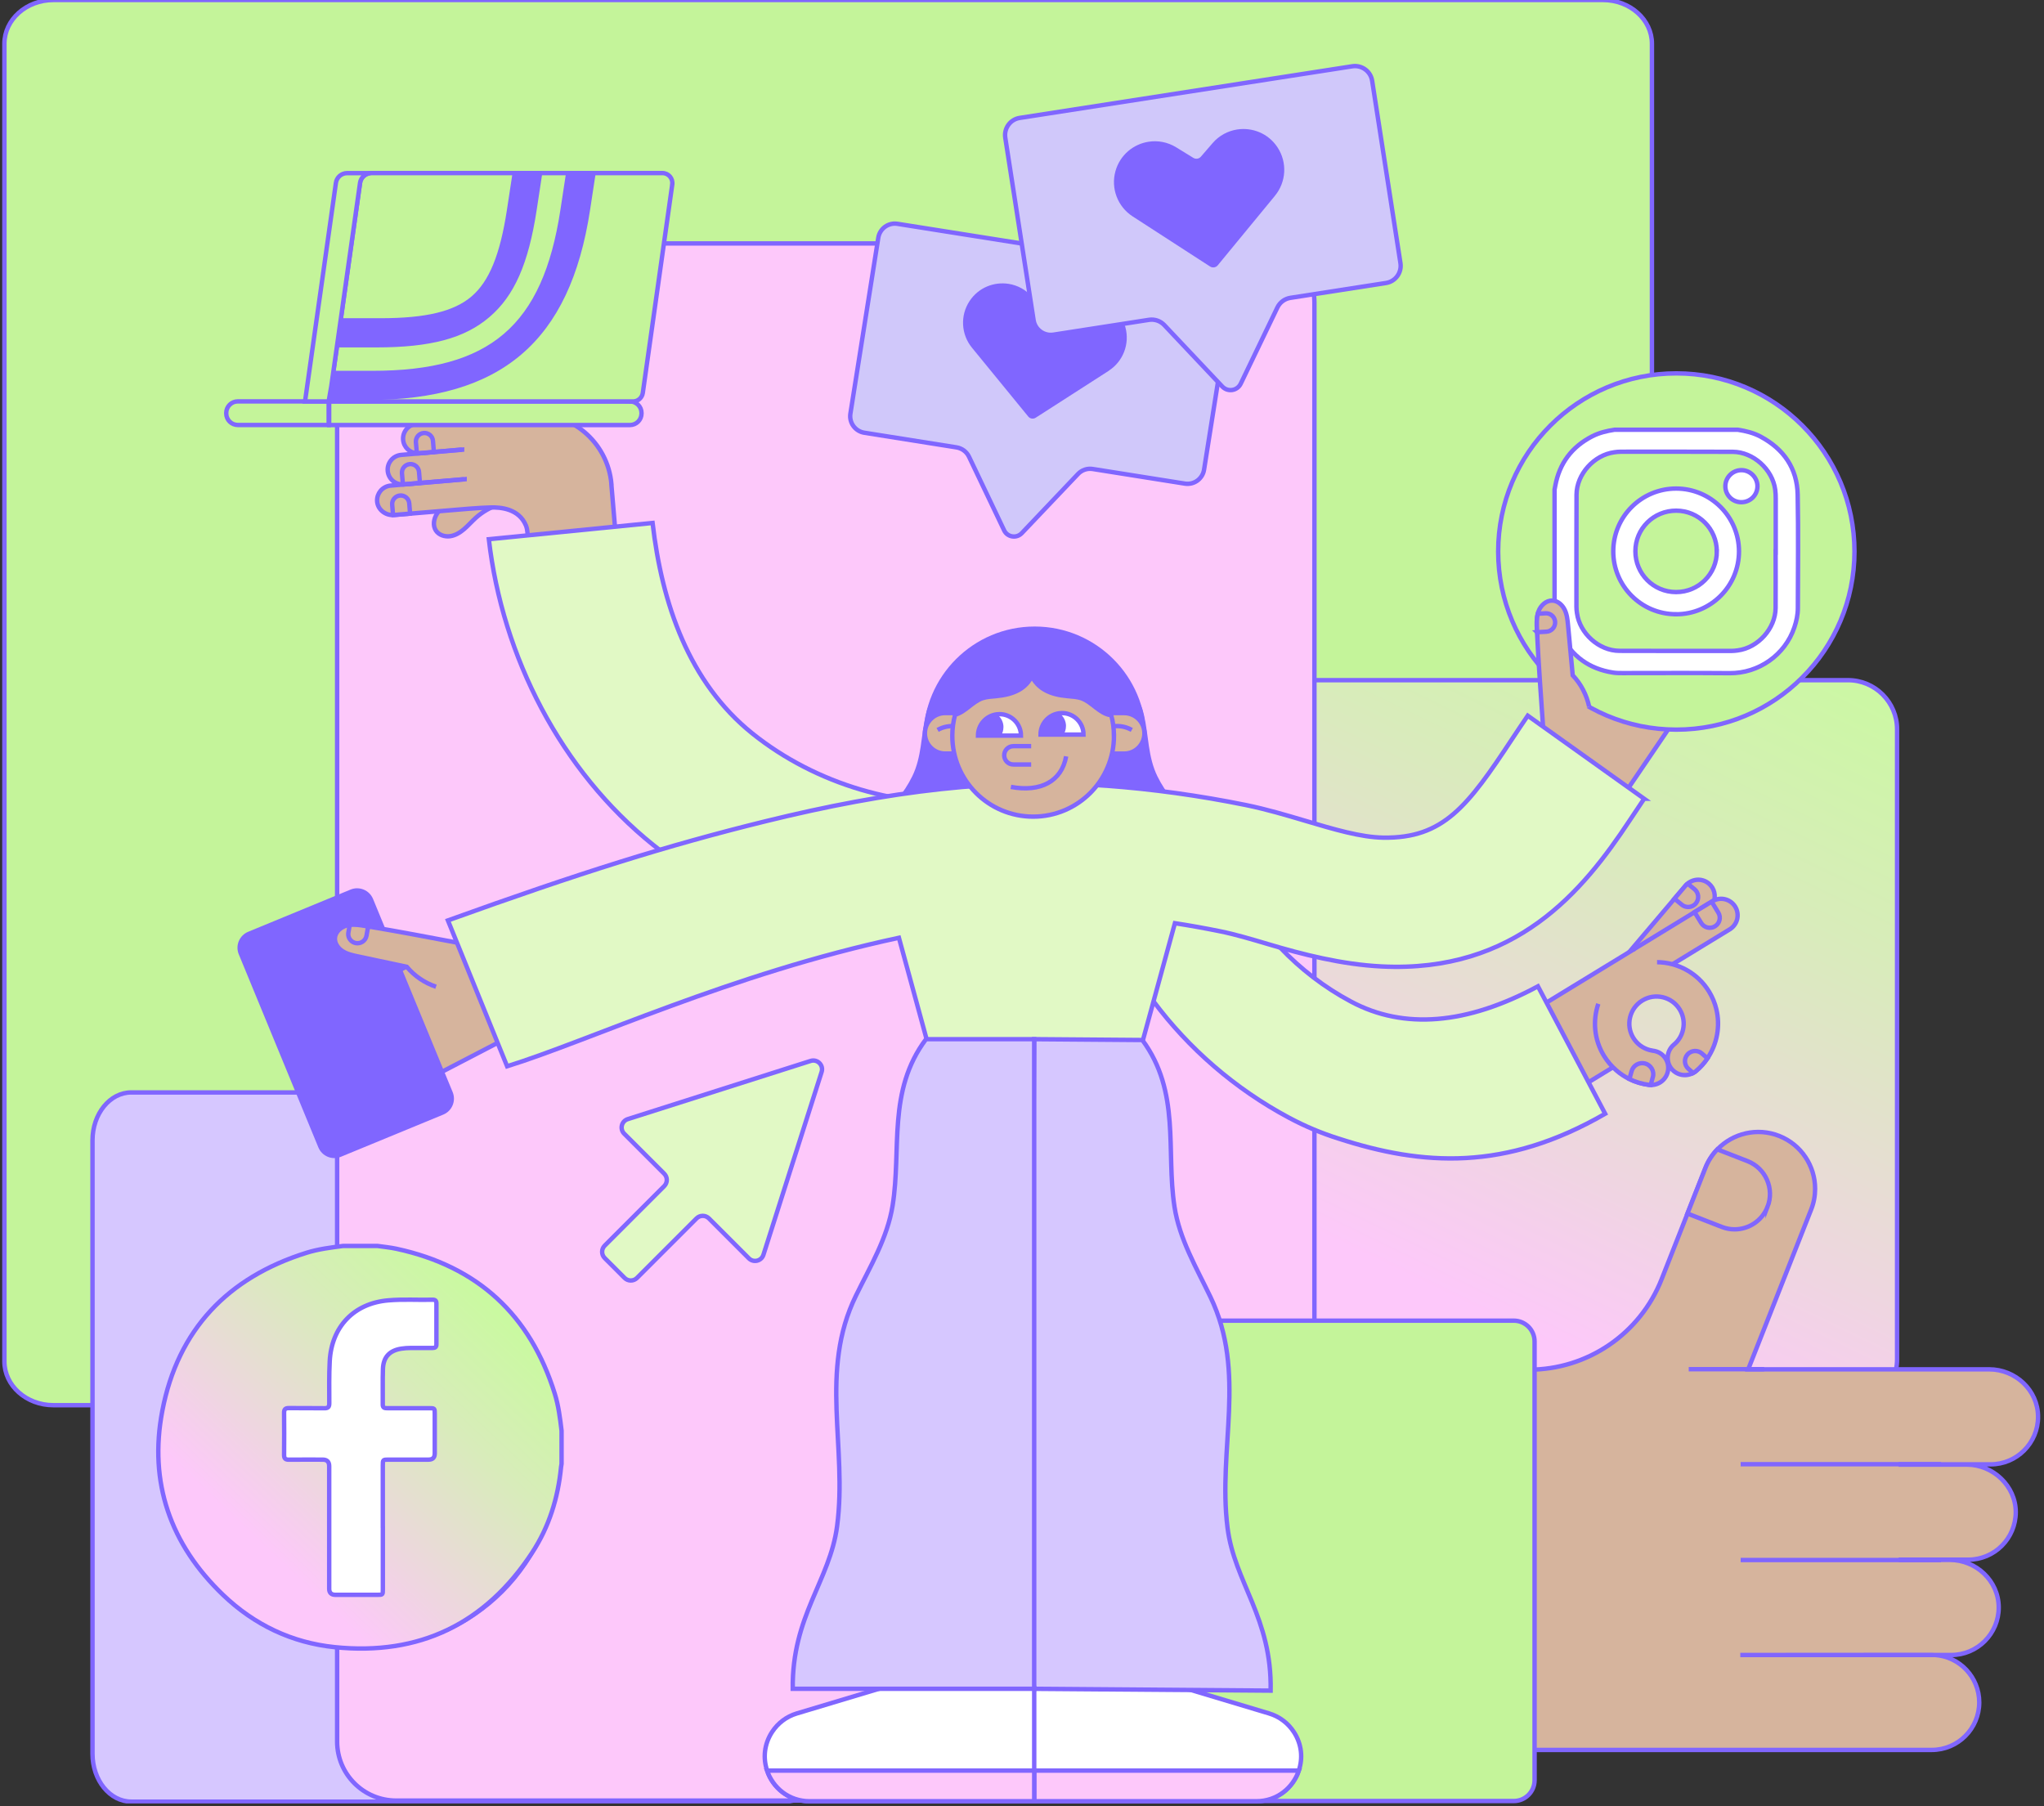 <svg width="464" height="410" viewBox="0 0 464 410" fill="none" xmlns="http://www.w3.org/2000/svg">
<rect x="0" y="0" width="464" height="410" fill="#333333" stroke="none"/>
<g clip-path="url(#clip0_4557_5467)">
<path d="M363.878 0H12.122C5.979 0 1 4.447 1 9.933V309.067C1 314.553 5.979 319 12.122 319H363.878C370.021 319 375 314.553 375 309.067V9.933C375 4.447 370.021 0 363.878 0Z" fill="#C4F49A" stroke="#8066FF" stroke-miterlimit="10"/>
<path d="M419.498 154.41H231.658C225.5 154.41 220.508 159.402 220.508 165.56V308.57C220.508 314.728 225.5 319.72 231.658 319.72H419.498C425.656 319.72 430.648 314.728 430.648 308.57V165.56C430.648 159.402 425.656 154.41 419.498 154.41Z" fill="url(#paint0_linear_4557_5467)" stroke="#8066FF" stroke-miterlimit="10"/>
<path d="M29.808 409L178.192 409C183.057 409 187 404.138 187 398.141L187 258.859C187 252.862 183.057 248 178.192 248L29.808 248C24.943 248 21 252.862 21 258.859L21 398.141C21 404.138 24.943 409 29.808 409Z" fill="#D6C7FF" stroke="#8066FF" stroke-miterlimit="10"/>
<path d="M284.981 55.27H89.931C82.531 55.27 76.531 61.269 76.531 68.669V395.36C76.531 402.76 82.531 408.76 89.931 408.76H284.981C292.382 408.76 298.381 402.76 298.381 395.36V68.669C298.381 61.269 292.382 55.27 284.981 55.27Z" fill="#FDC8FA" stroke="#8066FF" stroke-miterlimit="10"/>
<path d="M113.423 114.48C111.413 115.1 109.543 116.17 107.983 117.58C107.083 118.39 106.283 119.32 105.363 120.11C104.443 120.9 103.353 121.57 102.153 121.73C100.953 121.89 99.613 121.46 98.943 120.44C98.213 119.32 98.453 117.78 99.173 116.66C99.893 115.54 101.013 114.74 102.103 113.97C105.203 111.78 109.663 113.9 113.423 114.47V114.48Z" fill="#D6B49D" stroke="#8066FF" stroke-miterlimit="10"/>
<path d="M138.783 109.95L139.713 120.92H139.663L140.303 128.42L120.523 130.1L119.743 120.92C119.693 120.36 119.593 119.8 119.383 119.28C117.773 115.45 113.633 115.15 111.453 115.2C108.503 115.27 104.313 115.67 101.363 115.91L93.062 116.61L89.422 116.92C87.483 117.08 85.662 115.63 85.603 113.69C85.582 112.83 85.873 112.04 86.392 111.42C86.942 110.77 87.752 110.32 88.672 110.24L105.473 108.81V108.78L91.562 109.96C89.752 110.07 88.172 108.72 88.013 106.9C87.933 105.97 88.243 105.11 88.793 104.45C89.343 103.8 90.153 103.35 91.073 103.27L104.903 102.1V102.07L95.142 102.9C95.002 102.91 94.862 102.92 94.722 102.91C93.052 102.84 91.653 101.55 91.513 99.84C91.433 98.92 91.743 98.05 92.293 97.4C92.853 96.74 93.653 96.29 94.582 96.21L119.973 94.05C129.563 93.24 137.993 100.35 138.803 109.93L138.783 109.95Z" fill="#D6B49D" stroke="#8066FF" stroke-miterlimit="10"/>
<path d="M90.8 112.49C91.33 112.44 91.84 112.62 92.22 112.94C92.6 113.26 92.86 113.73 92.9 114.26L93.06 116.16C93.07 116.31 93.06 116.45 93.05 116.6L89.28 116.92C89.23 116.78 89.21 116.64 89.19 116.49L89.03 114.59C88.94 113.52 89.73 112.58 90.8 112.49Z" fill="#D6B49D" stroke="#8066FF" stroke-miterlimit="10"/>
<path d="M93.019 105.36C93.549 105.31 94.059 105.49 94.439 105.81C94.819 106.13 95.079 106.6 95.119 107.13L95.279 109.03C95.299 109.25 95.279 109.45 95.229 109.65L91.549 109.96C91.479 109.77 91.419 109.58 91.409 109.36L91.249 107.46C91.159 106.39 91.949 105.45 93.019 105.36Z" fill="#D6B49D" stroke="#8066FF" stroke-miterlimit="10"/>
<path d="M96.173 98.3C96.703 98.25 97.213 98.43 97.603 98.75C97.983 99.07 98.243 99.54 98.283 100.07L98.443 101.97C98.463 102.2 98.443 102.42 98.393 102.63L95.143 102.91C95.003 102.92 94.863 102.93 94.723 102.92C94.643 102.73 94.593 102.52 94.573 102.3L94.413 100.4C94.323 99.33 95.113 98.39 96.183 98.3H96.173Z" fill="#D6B49D" stroke="#8066FF" stroke-miterlimit="10"/>
<path d="M91.547 109.97L105.307 108.8" stroke="#8066FF" stroke-miterlimit="10"/>
<path d="M94.719 102.92L104.849 102.06" stroke="#8066FF" stroke-miterlimit="10"/>
<path d="M217.909 213.48C193.909 213.95 167.049 206.9 148.289 191.82C127.349 175 114.039 149.09 110.969 122.41L148.139 118.72C150.249 137.04 156.399 154.95 170.779 166.5C185.159 178.05 204.699 183.83 223.039 181.94L226.229 212.97C223.459 213.25 220.679 213.42 217.909 213.48Z" fill="#E1F9C5" stroke="#8066FF" stroke-miterlimit="10"/>
<path d="M369.783 221.99C368.203 220.66 368.013 218.29 369.353 216.71L380.113 204.02L382.653 201.03C382.793 200.86 382.933 200.72 383.103 200.6C384.473 199.43 386.523 199.4 387.933 200.6C388.243 200.87 388.503 201.18 388.703 201.5C389.523 202.85 389.443 204.62 388.373 205.88L375.073 221.56C373.723 223.14 371.363 223.33 369.793 221.99H369.783Z" fill="#D6B49D" stroke="#8066FF" stroke-miterlimit="10"/>
<path d="M369 232.729L370.98 239.339L357.56 247.539L346.93 230.129L370.78 215.569C370.78 215.569 370.84 215.549 370.86 215.549C370.97 215.459 371.09 215.379 371.21 215.299L388.75 204.589C390.52 203.509 392.82 204.069 393.9 205.829C394.44 206.709 394.57 207.729 394.35 208.659C394.12 209.589 393.54 210.439 392.65 210.979L379.3 219.129C380.54 220.329 382.06 221.609 384.23 222.689C385.56 223.339 387.06 225.129 387.39 226.509L382.81 229.159C383.14 227.639 380.4 227.699 379.55 226.309C377.78 223.399 373.97 222.479 371.06 224.259C368.15 226.029 367.23 229.839 369.01 232.749L369 232.729Z" fill="#D6B49D" stroke="#8066FF" stroke-miterlimit="10"/>
<path d="M376.163 218.43C380.833 218.47 385.363 220.85 387.973 225.12C388.743 226.39 389.293 227.73 389.623 229.11C390.543 232.93 389.803 237 387.603 240.25C386.873 241.32 385.993 242.31 384.963 243.17C384.773 243.33 384.563 243.47 384.353 243.58C382.743 244.47 380.683 244.12 379.463 242.65C378.103 241 378.333 238.53 379.983 237.15C381.083 236.25 381.783 235.03 382.063 233.72C382.393 232.2 382.163 230.57 381.313 229.18C379.543 226.27 375.733 225.35 372.823 227.13C369.913 228.9 368.993 232.71 370.773 235.62C371.613 236.99 372.923 237.96 374.453 238.37C374.723 238.44 375.003 238.5 375.283 238.54C377.423 238.8 378.943 240.75 378.673 242.89C378.423 244.9 376.693 246.36 374.703 246.31C374.573 246.31 374.443 246.3 374.323 246.28C372.753 246.08 371.253 245.64 369.883 244.96C368.813 244.44 367.803 243.77 366.903 242.98C365.823 242.05 364.883 240.94 364.113 239.69C361.863 236.01 361.533 231.68 362.823 227.88" fill="#D6B49D"/>
<path d="M376.163 218.43C380.833 218.47 385.363 220.85 387.973 225.12C388.743 226.39 389.293 227.73 389.623 229.11C390.543 232.93 389.803 237 387.603 240.25C386.873 241.32 385.993 242.31 384.963 243.17C384.773 243.33 384.563 243.47 384.353 243.58C382.743 244.47 380.683 244.12 379.463 242.65C378.103 241 378.333 238.53 379.983 237.15C381.083 236.25 381.783 235.03 382.063 233.72C382.393 232.2 382.163 230.57 381.313 229.18C379.543 226.27 375.733 225.35 372.823 227.13C369.913 228.9 368.993 232.71 370.773 235.62C371.613 236.99 372.923 237.96 374.453 238.37C374.723 238.44 375.003 238.5 375.283 238.54C377.423 238.8 378.943 240.75 378.673 242.89C378.423 244.9 376.693 246.36 374.703 246.31C374.573 246.31 374.443 246.3 374.323 246.28C372.753 246.08 371.253 245.64 369.883 244.96C368.813 244.44 367.803 243.77 366.903 242.98C365.823 242.05 364.883 240.94 364.113 239.69C361.863 236.01 361.533 231.68 362.823 227.88" stroke="#8066FF" stroke-miterlimit="10"/>
<path d="M389.303 210.29C388.773 210.62 388.153 210.69 387.593 210.56C387.033 210.42 386.523 210.07 386.183 209.53L384.893 207.42C384.813 207.3 384.753 207.17 384.703 207.03L388.513 204.71C388.613 204.81 388.693 204.93 388.773 205.06L390.063 207.17C390.723 208.24 390.383 209.64 389.303 210.29Z" fill="#D6B49D" stroke="#8066FF" stroke-miterlimit="10"/>
<path d="M384.399 205.57C383.599 206.06 382.549 206.01 381.789 205.39L380.109 204.02L382.649 201.03C382.789 200.86 382.929 200.72 383.099 200.6L384.659 201.86C385.629 202.65 385.779 204.08 384.989 205.06C384.819 205.27 384.629 205.44 384.409 205.57H384.399Z" fill="#D6B49D" stroke="#8066FF" stroke-miterlimit="10"/>
<path d="M374.703 246.309C374.573 246.309 374.443 246.299 374.323 246.279C372.753 246.079 371.253 245.639 369.883 244.959L370.383 243.179C370.753 241.839 372.133 241.069 373.473 241.439C374.103 241.609 374.613 242.029 374.933 242.549C375.283 243.119 375.413 243.839 375.203 244.529L374.713 246.309H374.703Z" fill="#D6B49D" stroke="#8066FF" stroke-miterlimit="10"/>
<path d="M384.35 243.58L383.29 242.65C382.32 241.81 382.22 240.34 383.07 239.38C383.23 239.2 383.41 239.04 383.61 238.93C384.45 238.42 385.56 238.48 386.34 239.16L387.61 240.26C386.88 241.33 386 242.32 384.97 243.18C384.78 243.34 384.57 243.48 384.36 243.59L384.35 243.58Z" fill="#D6B49D" stroke="#8066FF" stroke-miterlimit="10"/>
<path d="M234.887 142.23C248.827 142.23 260.147 153.55 260.147 167.49V192.24H209.617V167.49C209.617 153.55 220.937 142.23 234.877 142.23H234.887Z" fill="#8066FF"/>
<path d="M210.123 162.38C209.053 167.14 209.233 171.81 207.103 176.2C205.233 180.05 202.273 183.24 199.713 186.66C197.153 190.08 194.883 194 194.773 198.28C198.343 197.8 201.793 198.78 205.393 198.88C208.993 198.98 212.743 198.71 215.883 196.95C217.453 196.07 218.803 194.86 220.053 193.58C222.653 190.92 224.903 187.85 226.233 184.37C228.163 179.33 228.033 173.52 225.863 168.58C223.693 163.64 219.523 159.6 214.503 157.61C214.253 157.51 213.983 157.41 213.713 157.43C213.433 157.45 213.163 157.59 212.923 157.75C211.293 158.8 210.633 160.13 210.133 162.38H210.123Z" fill="#8066FF"/>
<path d="M259.703 162.38C260.773 167.14 260.593 171.81 262.723 176.2C264.593 180.05 267.553 183.24 270.113 186.66C272.673 190.08 274.943 194 275.053 198.28C271.483 197.8 268.033 198.78 264.433 198.88C260.833 198.98 257.083 198.71 253.943 196.95C252.373 196.07 251.023 194.86 249.773 193.58C247.173 190.92 244.923 187.85 243.593 184.37C241.663 179.33 241.793 173.52 243.963 168.58C246.133 163.63 250.303 159.6 255.323 157.61C255.573 157.51 255.843 157.41 256.113 157.43C256.393 157.45 256.663 157.59 256.903 157.75C258.533 158.8 259.193 160.13 259.693 162.38H259.703Z" fill="#8066FF"/>
<path d="M119.311 233.45L92.201 247.54C90.481 248.43 88.431 247.89 87.631 246.34C87.161 245.43 87.221 244.36 87.711 243.46C87.921 243.07 88.201 242.7 88.561 242.41L84.451 244.55C82.731 245.44 80.681 244.9 79.881 243.35C79.411 242.44 79.471 241.37 79.961 240.48C80.161 240.1 80.491 239.68 80.791 239.45L78.241 240.77C76.521 241.66 74.481 241.12 73.681 239.58C73.211 238.66 73.271 237.6 73.761 236.71C74.101 236.08 74.641 235.53 75.351 235.17L78.101 233.75C76.631 234.22 75.001 233.57 74.321 232.25C73.851 231.34 73.911 230.27 74.401 229.38C74.741 228.75 75.281 228.2 75.991 227.84L98.201 216.36L105.101 214.07L119.311 233.45Z" fill="#D6B49D" stroke="#8066FF" stroke-miterlimit="10"/>
<path d="M79.569 201.951L56.335 211.528C54.334 212.353 53.38 214.644 54.205 216.646L72.271 260.478C73.096 262.48 75.388 263.434 77.389 262.609L100.623 253.033C102.625 252.208 103.579 249.916 102.754 247.915L84.687 204.082C83.862 202.08 81.571 201.126 79.569 201.951Z" fill="#8066FF"/>
<path d="M98.98 224.01C96.38 223.12 94.11 221.59 92.34 219.48C88.63 218.69 84.91 217.9 81.2 217.11C80.01 216.86 78.79 216.59 77.77 215.93C76.74 215.27 75.94 214.13 76.03 212.92C76.14 211.53 77.41 210.44 78.76 210.09C78.97 210.04 79.17 210 79.38 209.97C80.55 209.81 81.75 210 82.92 210.2C83.13 210.23 83.34 210.27 83.56 210.31C90.82 211.52 97.96 212.9 105.19 214.26" fill="#D6B49D"/>
<path d="M98.98 224.01C96.38 223.12 94.11 221.59 92.34 219.48C88.63 218.69 84.91 217.9 81.2 217.11C80.01 216.86 78.79 216.59 77.77 215.93C76.74 215.27 75.94 214.13 76.03 212.92C76.14 211.53 77.41 210.44 78.76 210.09C78.97 210.04 79.17 210 79.38 209.97C80.55 209.81 81.75 210 82.92 210.2C83.13 210.23 83.34 210.27 83.56 210.31C90.82 211.52 97.96 212.9 105.19 214.26" stroke="#8066FF" stroke-miterlimit="10"/>
<path d="M83.57 210.31L83.2 212.41C83 213.55 81.91 214.3 80.78 214.1C80.56 214.06 80.34 213.98 80.15 213.88C79.38 213.46 78.92 212.59 79.09 211.68L79.39 209.98C80.56 209.82 81.76 210.01 82.93 210.21C83.14 210.24 83.35 210.28 83.57 210.32V210.31Z" fill="#D6B49D" stroke="#8066FF" stroke-miterlimit="10"/>
<path d="M214.559 171.07H218.009C220.55 171.07 222.609 169.011 222.609 166.47C222.609 163.93 220.55 161.87 218.009 161.87H214.559C212.019 161.87 209.959 163.93 209.959 166.47C209.959 169.011 212.019 171.07 214.559 171.07Z" fill="#D6B49D" stroke="#8066FF" stroke-miterlimit="10"/>
<path d="M275.231 181.34C275.551 193.13 281.321 205.39 290.651 215.15C295.211 219.96 300.651 224.16 306.711 227.39C318.681 233.78 332.951 232.61 349.121 223.91L364.381 252.84C341.691 265.93 322.951 264.67 303.851 258.47C300.021 257.27 296.281 255.7 292.631 253.75C280.291 247.16 269.781 237.96 261.841 227.3C250.891 212.65 244.771 195.23 245.341 178.03" fill="#E1F9C5"/>
<path d="M275.231 181.34C275.551 193.13 281.321 205.39 290.651 215.15C295.211 219.96 300.651 224.16 306.711 227.39C318.681 233.78 332.951 232.61 349.121 223.91L364.381 252.84C341.691 265.93 322.951 264.67 303.851 258.47C300.021 257.27 296.281 255.7 292.631 253.75C280.291 247.16 269.781 237.96 261.841 227.3C250.891 212.65 244.771 195.23 245.341 178.03" stroke="#8066FF" stroke-miterlimit="10"/>
<path d="M217.024 164.88C215.594 164.7 214.104 164.99 212.844 165.71" stroke="#8066FF" stroke-miterlimit="10"/>
<path d="M367.748 181.7L384.908 156.42C385.988 154.81 385.698 152.72 384.248 151.74C383.398 151.17 382.338 151.11 381.378 151.49C380.968 151.65 380.568 151.88 380.238 152.21L382.848 148.38C383.938 146.78 383.638 144.68 382.188 143.7C381.338 143.13 380.278 143.07 379.328 143.44C378.928 143.6 378.468 143.87 378.208 144.14L379.808 141.76C380.898 140.16 380.598 138.06 379.158 137.09C378.308 136.51 377.238 136.45 376.298 136.83C375.638 137.09 375.028 137.57 374.578 138.23L372.848 140.79C373.488 139.38 373.028 137.69 371.798 136.86C370.948 136.29 369.888 136.23 368.938 136.6C368.278 136.86 367.668 137.34 367.218 138L353.228 158.72L350.148 165.31L367.738 181.68L367.748 181.7Z" fill="#D6B49D" stroke="#8066FF" stroke-miterlimit="10"/>
<path d="M380.586 159.869C399.954 159.869 415.656 144.168 415.656 124.799C415.656 105.431 399.954 89.73 380.586 89.73C361.217 89.73 345.516 105.431 345.516 124.799C345.516 144.168 361.217 159.869 380.586 159.869Z" fill="white" stroke="#8066FF" stroke-miterlimit="10"/>
<path d="M389.732 125.17C389.732 130.3 385.612 134.41 380.472 134.41C375.352 134.41 371.242 130.27 371.242 125.14C371.242 120.02 375.392 115.91 380.522 115.93C385.612 115.94 389.722 120.07 389.722 125.17H389.732Z" fill="#C4F49A" stroke="#8066FF" stroke-miterlimit="10"/>
<path d="M403.101 125.16C403.101 121.19 403.101 117.22 403.101 113.25C403.101 112.55 403.081 111.85 402.981 111.15C402.351 106.54 398.001 102.6 393.351 102.57C384.871 102.53 376.391 102.55 367.911 102.55C367.421 102.55 366.941 102.6 366.461 102.67C361.841 103.29 357.911 107.65 357.881 112.29C357.841 120.79 357.871 129.28 357.861 137.78C357.861 138.25 357.911 138.71 357.981 139.17C358.601 143.79 362.961 147.73 367.601 147.75C376.081 147.79 384.561 147.76 393.041 147.77C393.531 147.77 394.001 147.72 394.491 147.65C399.111 147.03 403.021 142.68 403.071 138.03C403.111 133.74 403.071 129.44 403.071 125.15H403.081L403.101 125.16ZM380.461 139.44C372.591 139.44 366.211 133.04 366.221 125.16C366.221 117.29 372.621 110.91 380.491 110.91C388.361 110.91 394.751 117.29 394.761 125.17C394.761 133.07 388.371 139.46 380.461 139.45V139.44ZM395.291 114.01C393.271 114.01 391.661 112.39 391.661 110.38C391.661 108.39 393.301 106.74 395.291 106.73C397.281 106.71 398.971 108.41 398.951 110.41C398.931 112.42 397.311 114.01 395.291 114.01Z" fill="#C4F49A" stroke="#8066FF" stroke-miterlimit="10"/>
<path d="M380.534 84.76C358.204 84.76 340.094 102.86 340.094 125.2C340.094 147.54 358.194 165.64 380.534 165.64C402.874 165.64 420.974 147.54 420.974 125.2C420.974 102.86 402.874 84.76 380.534 84.76ZM408.124 138.01C408.124 139.53 407.814 141.01 407.324 142.44C405.204 148.7 399.224 152.88 392.634 152.82C384.534 152.75 376.434 152.8 368.334 152.8C367.614 152.8 366.904 152.8 366.184 152.69C360.774 151.85 356.824 149 354.344 144.11C353.554 142.55 353.164 140.88 352.894 139.17V111.14C352.944 110.86 353.004 110.58 353.054 110.3C353.994 105.17 356.814 101.43 361.444 99.05C363.024 98.24 364.734 97.83 366.474 97.56H394.504C396.304 97.84 398.064 98.26 399.684 99.13C404.934 101.95 407.964 106.33 408.084 112.3C408.254 120.86 408.134 129.43 408.124 138V138.01Z" fill="#C4F49A" stroke="#8066FF" stroke-miterlimit="10"/>
<path d="M360.746 160.42C360.166 157.73 358.906 155.3 357.016 153.3C356.666 149.52 356.306 145.74 355.956 141.96C355.846 140.75 355.726 139.51 355.186 138.41C354.656 137.32 353.616 136.38 352.396 136.34C350.996 136.29 349.776 137.42 349.266 138.73C349.196 138.93 349.126 139.13 349.076 139.33C348.786 140.47 348.826 141.69 348.886 142.88C348.886 143.1 348.906 143.31 348.916 143.53C349.266 150.88 349.816 158.13 350.316 165.47" fill="#D6B49D"/>
<path d="M360.746 160.42C360.166 157.73 358.906 155.3 357.016 153.3C356.666 149.52 356.306 145.74 355.956 141.96C355.846 140.75 355.726 139.51 355.186 138.41C354.656 137.32 353.616 136.38 352.396 136.34C350.996 136.29 349.776 137.42 349.266 138.73C349.196 138.93 349.126 139.13 349.076 139.33C348.786 140.47 348.826 141.69 348.886 142.88C348.886 143.1 348.906 143.31 348.916 143.53C349.266 150.88 349.816 158.13 350.316 165.47" stroke="#8066FF" stroke-miterlimit="10"/>
<path d="M348.93 143.521L351.06 143.401C352.21 143.331 353.09 142.341 353.02 141.191C353.01 140.961 352.96 140.741 352.88 140.541C352.56 139.731 351.74 139.171 350.82 139.231L349.1 139.331C348.81 140.471 348.85 141.691 348.91 142.881C348.91 143.101 348.93 143.311 348.94 143.531L348.93 143.521Z" fill="#D6B49D" stroke="#8066FF" stroke-miterlimit="10"/>
<path d="M373.23 181.33C372.11 182.99 371 184.65 369.9 186.32C359.32 202.3 344.09 220.9 313.64 219.4C304.51 218.94 295.69 216.66 287.93 214.35C284.03 213.19 280.35 212.1 277.03 211.43C273.59 210.73 270.14 210.11 266.71 209.58L259.22 236.96H210.63L204.06 212.89C165.96 221.06 133.7 236.29 115.12 242.06L101.68 208.95C131.61 198.17 151.5 191.92 173.77 186.44C201.86 179.53 226.05 176.56 251.06 178.37C251.09 178.37 251.12 178.37 251.15 178.37C261.55 179.13 272.21 180.6 282.84 182.76C287.44 183.7 291.92 185.03 296.26 186.32C302.78 188.26 308.94 190.09 314.04 190.16C327.71 190.35 333.17 183.02 343.24 167.79C344.42 166.02 345.6 164.23 346.81 162.47L373.24 181.33H373.23Z" fill="#E1F9C5" stroke="#8066FF" stroke-miterlimit="10"/>
<path d="M255.191 161.88H251.741C249.2 161.88 247.141 163.939 247.141 166.48C247.141 169.02 249.2 171.08 251.741 171.08H255.191C257.731 171.08 259.791 169.02 259.791 166.48C259.791 163.939 257.731 161.88 255.191 161.88Z" fill="#D6B49D" stroke="#8066FF" stroke-miterlimit="10"/>
<path d="M234.249 148.86C234.249 148.86 234.219 148.75 234.219 148.7C234.239 148.7 234.249 148.7 234.269 148.7C234.269 148.75 234.269 148.81 234.249 148.86Z" fill="#D6B49D" stroke="#8066FF" stroke-miterlimit="10"/>
<path d="M252.88 167.04C252.88 177.17 244.67 185.39 234.53 185.39C224.39 185.39 216.18 177.17 216.18 167.04C216.18 165.38 216.4 163.77 216.81 162.25C219.1 161.66 220.71 159.32 223 158.51C224 158.17 225.08 158.13 226.13 158.03C227.93 157.86 229.75 157.49 231.33 156.6C232.6 155.88 233.69 154.76 234.23 153.42C234.79 154.76 235.88 155.88 237.14 156.6C238.71 157.5 240.53 157.87 242.34 158.03C243.39 158.13 244.46 158.17 245.47 158.51C247.93 159.38 249.6 162.01 252.18 162.36C252.2 162.32 252.21 162.28 252.23 162.24C252.65 163.77 252.87 165.37 252.87 167.04H252.88Z" fill="#D6B49D" stroke="#8066FF" stroke-miterlimit="10"/>
<path d="M245.963 166.76H236.203C236.203 164.27 238.073 162.21 240.493 161.92C240.693 161.89 240.883 161.88 241.083 161.88C243.773 161.88 245.963 164.06 245.963 166.76Z" fill="white"/>
<path d="M245.963 166.76H236.203C236.203 164.27 238.073 162.21 240.493 161.92C240.693 161.89 240.883 161.88 241.083 161.88C243.773 161.88 245.963 164.06 245.963 166.76Z" stroke="#8066FF" stroke-miterlimit="10"/>
<path d="M241.981 164.84C241.981 165.55 241.781 166.2 241.431 166.76H236.211C236.211 164.27 238.081 162.21 240.501 161.92C241.401 162.57 241.991 163.64 241.991 164.84H241.981Z" fill="#8066FF"/>
<path d="M231.768 167H222.008C222.008 164.51 223.878 162.45 226.298 162.16C226.498 162.13 226.688 162.12 226.888 162.12C229.578 162.12 231.768 164.3 231.768 167Z" fill="white"/>
<path d="M231.768 167H222.008C222.008 164.51 223.878 162.45 226.298 162.16C226.498 162.13 226.688 162.12 226.888 162.12C229.578 162.12 231.768 164.3 231.768 167Z" stroke="#8066FF" stroke-miterlimit="10"/>
<path d="M227.786 165.08C227.786 165.79 227.586 166.44 227.236 167H222.016C222.016 164.51 223.886 162.45 226.306 162.16C227.206 162.81 227.796 163.88 227.796 165.08H227.786Z" fill="#8066FF"/>
<path d="M234.081 173.55H230.041C228.891 173.55 227.961 172.62 227.961 171.47C227.961 170.32 228.891 169.39 230.041 169.39H234.081" stroke="#8066FF" stroke-miterlimit="10"/>
<path d="M229.477 178.64C236.227 179.91 241.027 177.35 242.017 171.7" stroke="#8066FF" stroke-miterlimit="10"/>
<path d="M252.742 164.88C254.172 164.7 255.662 164.99 256.922 165.71" stroke="#8066FF" stroke-miterlimit="10"/>
<path d="M252.232 162.23C252.232 162.23 252.202 162.32 252.182 162.36C249.612 162.01 247.933 159.38 245.473 158.51C244.473 158.17 243.392 158.13 242.342 158.03C240.542 157.86 238.713 157.49 237.143 156.6C235.873 155.88 234.782 154.76 234.232 153.42C233.682 154.76 232.593 155.88 231.333 156.6C229.753 157.5 227.943 157.87 226.133 158.03C225.083 158.13 224.013 158.17 223.003 158.51C220.713 159.32 219.102 161.66 216.812 162.25C218.892 154.54 225.883 148.84 234.213 148.7C234.213 148.75 234.213 148.81 234.243 148.86C234.243 148.81 234.262 148.75 234.262 148.7C234.352 148.7 234.443 148.7 234.523 148.7C242.993 148.7 250.123 154.44 252.223 162.24L252.232 162.23Z" fill="#8066FF"/>
<path d="M431.499 332.43V332.49H446.479C452.409 332.49 457.579 337.33 457.589 343.26C457.589 346.25 456.379 348.96 454.429 350.91C452.479 352.87 449.779 354.07 446.799 354.07H431.509V354.12H442.599C448.599 354.12 453.689 358.87 453.719 364.87C453.739 367.87 452.519 370.58 450.559 372.55C448.609 374.5 445.919 375.71 442.939 375.71H439.289C439.039 375.69 438.779 375.68 438.509 375.68L395.059 375.71H439.279C444.879 376.1 449.299 380.77 449.299 386.47C449.299 389.45 448.089 392.15 446.139 394.1C444.179 396.06 441.489 397.26 438.509 397.26H347.039V310.94C353.699 310.94 360.019 308.91 365.289 305.32C370.549 301.73 374.759 296.6 377.199 290.4L383.069 275.5L387.149 265.14C387.789 263.52 388.719 262.11 389.849 260.93C393.369 257.28 398.859 255.9 403.869 257.87C408.939 259.87 412.039 264.73 412.039 269.87C412.039 271.44 411.759 273.04 411.139 274.59L396.849 310.86H451.549C457.539 310.86 462.629 315.61 462.649 321.6C462.669 324.59 461.449 327.31 459.489 329.27C457.539 331.23 454.849 332.43 451.869 332.43H431.519H431.499Z" fill="#D6B49D" stroke="#8066FF" stroke-miterlimit="10"/>
<path d="M440.631 354.15H395.141" stroke="#8066FF" stroke-miterlimit="10"/>
<path d="M440.631 332.4H395.141" stroke="#8066FF" stroke-miterlimit="10"/>
<path d="M400.472 310.83H383.352" stroke="#8066FF" stroke-miterlimit="10"/>
<path d="M401.242 273.97C400.002 277.14 396.973 279.08 393.763 279.08C392.793 279.08 391.813 278.9 390.853 278.53L383.062 275.49L387.143 265.13C387.783 263.51 388.712 262.1 389.842 260.92L396.693 263.59C400.813 265.2 402.852 269.85 401.242 273.98V273.97Z" fill="#D6B49D" stroke="#8066FF" stroke-miterlimit="10"/>
<path d="M343.637 299.81H240.267C237.66 299.81 235.547 301.923 235.547 304.53V404.14C235.547 406.746 237.66 408.86 240.267 408.86H343.637C346.244 408.86 348.357 406.746 348.357 404.14V304.53C348.357 301.923 346.244 299.81 343.637 299.81Z" fill="#C4F49A" stroke="#8066FF" stroke-miterlimit="10"/>
<path d="M294.843 401.95C293.533 405.85 289.913 408.91 285.193 408.91H234.203V383.18C234.843 383.18 268.543 383.11 268.543 383.11L288.103 388.98C289.253 389.33 290.333 389.87 291.283 390.59C292.233 391.3 293.053 392.18 293.713 393.19C295.543 396 295.773 399.19 294.833 401.95H294.843Z" fill="white" stroke="#8066FF" stroke-miterlimit="10"/>
<path d="M294.843 401.95C293.533 405.85 289.913 408.91 285.193 408.91H234.203V401.95H294.843Z" fill="#FDC8FA" stroke="#8066FF" stroke-miterlimit="10"/>
<path d="M288.443 383.8L233.633 383.38L234.763 235.91L259.323 236.1C268.063 247.97 264.653 261.15 266.613 273.94C267.743 281.31 271.603 287.82 274.783 294.44C283.073 311.69 276.413 328.8 278.653 346.8C280.203 359.23 288.763 367.24 288.443 383.8Z" fill="#D6C7FF" stroke="#8066FF" stroke-miterlimit="10"/>
<path d="M174.133 401.95C175.443 405.85 179.063 408.91 183.783 408.91H234.773V383.18C234.133 383.18 200.433 383.11 200.433 383.11L180.873 388.98C179.723 389.33 178.643 389.87 177.693 390.59C176.743 391.3 175.923 392.18 175.263 393.19C173.433 396 173.203 399.19 174.143 401.95H174.133Z" fill="white" stroke="#8066FF" stroke-miterlimit="10"/>
<path d="M174.133 401.95C175.443 405.85 179.063 408.91 183.783 408.91H234.773V401.95H174.133Z" fill="#FDC8FA" stroke="#8066FF" stroke-miterlimit="10"/>
<path d="M179.956 383.38H234.766V235.91H210.206C201.376 247.71 204.686 260.91 202.626 273.69C201.446 281.05 197.536 287.53 194.306 294.13C185.886 311.31 192.406 328.47 190.026 346.46C188.386 358.88 179.766 366.82 179.956 383.38Z" fill="#D6C7FF" stroke="#8066FF" stroke-miterlimit="10"/>
<path d="M279.658 66.71L273.328 106.63C272.998 108.7 271.048 110.12 268.978 109.79L248.058 106.47C246.818 106.27 245.568 106.7 244.708 107.61L231.958 121.03C230.768 122.29 228.678 121.96 227.938 120.39L219.968 103.68C219.428 102.55 218.368 101.76 217.128 101.56L196.208 98.24C194.138 97.91 192.718 95.96 193.048 93.89L199.378 53.97C199.708 51.9 201.658 50.48 203.728 50.81L276.488 62.34C278.558 62.67 279.978 64.62 279.648 66.69L279.658 66.71Z" fill="#D0C8FA" stroke="#8066FF" stroke-miterlimit="10"/>
<path d="M251.688 84.18L237.218 93.48L235.108 94.83C234.558 95.18 233.828 95.07 233.418 94.56L231.528 92.25L220.628 78.92C218.168 75.9 217.938 71.62 220.088 68.36C222.128 65.26 225.658 63.92 228.978 64.44C230.978 64.76 232.878 65.75 234.338 67.44L237.208 70.8C237.618 71.28 238.318 71.39 238.858 71.06L242.208 69.02C244.118 67.85 246.238 67.51 248.238 67.82C251.538 68.34 254.488 70.71 255.468 74.28C256.498 78.04 254.968 82.05 251.688 84.16V84.18Z" fill="#8066FF"/>
<path d="M143.009 91.12H74.719V96.49H142.999C144.459 96.49 145.629 95.31 145.629 93.86V93.76C145.629 92.3 144.449 91.13 142.999 91.13L143.009 91.12Z" fill="#C4F49A" stroke="#8066FF" stroke-miterlimit="10"/>
<path d="M152.609 41.87L145.919 89.2C145.759 90.31 144.809 91.14 143.689 91.14H74.719L74.769 90.82L75.709 84.18L76.459 78.87L77.399 72.23L81.739 41.52C81.919 40.24 83.009 39.29 84.299 39.29H150.369C151.739 39.29 152.799 40.5 152.599 41.86L152.609 41.87Z" fill="#C4F49A" stroke="#8066FF" stroke-miterlimit="10"/>
<path d="M74.609 91.12H53.989C52.529 91.12 51.359 92.3 51.359 93.75V93.85C51.359 95.31 52.539 96.48 53.989 96.48H74.609V91.11V91.12Z" fill="#C4F49A" stroke="#8066FF" stroke-miterlimit="10"/>
<path d="M128.488 39.3L127.208 47.69C123.198 73.96 111.238 84.19 84.548 84.18H75.698L74.758 90.81H83.528C113.838 90.81 129.388 77.52 133.948 47.68L135.228 39.29H128.488V39.3ZM116.348 39.3L115.068 47.69C113.518 57.82 111.048 63.87 107.048 67.29C103.048 70.71 96.668 72.24 86.378 72.24H77.398L76.458 78.87H85.368C97.758 78.87 105.458 76.81 111.108 71.98C116.758 67.15 119.958 59.88 121.828 47.68L123.108 39.29H116.368L116.348 39.3Z" fill="#8066FF"/>
<path d="M83.662 39.3V39.38C82.662 39.64 81.882 40.47 81.732 41.52L77.392 72.23L76.452 78.87L75.702 84.18L75.202 87.69L74.602 91.14H69.242L76.252 41.52C76.432 40.24 77.522 39.3 78.812 39.3H83.652H83.662Z" fill="#C4F49A" stroke="#8066FF" stroke-miterlimit="10"/>
<path d="M311.483 18.326L317.913 59.746C318.243 61.896 316.773 63.916 314.623 64.246L292.923 67.616C291.643 67.816 290.543 68.636 289.973 69.806L281.653 87.106C280.873 88.726 278.713 89.066 277.473 87.756L264.303 73.796C263.413 72.856 262.113 72.406 260.833 72.606L239.133 75.976C236.983 76.306 234.963 74.836 234.633 72.686L228.203 31.266C227.873 29.116 229.343 27.096 231.493 26.766L306.983 15.046C309.133 14.716 311.153 16.186 311.483 18.336V18.326Z" fill="#D0C8FA" stroke="#8066FF" stroke-miterlimit="10"/>
<path d="M289.421 44.446L278.091 58.216L276.441 60.226C276.011 60.746 275.261 60.866 274.691 60.496L272.091 58.816L257.101 49.116C253.711 46.916 252.131 42.766 253.211 38.866C254.241 35.166 257.301 32.706 260.741 32.176C262.811 31.856 265.011 32.226 266.991 33.436L270.891 35.836C271.451 36.176 272.171 36.066 272.601 35.576L275.261 32.496C276.781 30.736 278.761 29.726 280.831 29.396C284.261 28.866 287.921 30.256 290.021 33.476C292.241 36.866 292.001 41.306 289.421 44.436V44.446Z" fill="#8066FF"/>
<path d="M170.002 285.67L160.932 276.6C160.152 275.82 158.892 275.82 158.112 276.6L144.603 290.11C143.823 290.89 142.562 290.89 141.782 290.11L137.272 285.6C136.493 284.82 136.493 283.56 137.272 282.78L150.782 269.27C151.562 268.49 151.562 267.23 150.782 266.45L141.702 257.37C140.642 256.31 141.082 254.52 142.502 254.06L184.012 240.85C185.552 240.36 187.002 241.81 186.512 243.35L173.302 284.86C172.852 286.28 171.053 286.72 169.993 285.66L170.002 285.67Z" fill="#E1F9C5" stroke="#8066FF" stroke-miterlimit="10"/>
<path d="M83.653 373.829C107.335 373.829 126.533 354.631 126.533 330.949C126.533 307.267 107.335 288.069 83.653 288.069C59.971 288.069 40.773 307.267 40.773 330.949C40.773 354.631 59.971 373.829 83.653 373.829Z" fill="white" stroke="#8066FF" stroke-miterlimit="10"/>
<path d="M77.86 282.85H85.71C87.15 283.06 88.6 283.19 90.02 283.5C108.4 287.47 120.36 298.46 125.94 316.4C126.79 319.13 127.14 321.97 127.48 324.8V332.3C127.44 332.53 127.39 332.77 127.37 333C126.69 340.02 124.65 346.63 120.78 352.51C110.18 368.62 95.2 375.9 75.98 373.93C66.24 372.93 57.71 368.84 50.65 362.08C38.68 350.63 33.73 336.52 36.85 320.26C40.38 301.87 51.7 290.01 69.55 284.41C72.25 283.56 75.06 283.22 77.86 282.85ZM86.9 346.68C86.9 342.01 86.9 337.34 86.9 332.67C86.9 331.38 86.92 331.36 88.18 331.36C91.21 331.36 94.25 331.36 97.28 331.36C98.213 331.36 98.683 330.906 98.69 330C98.69 327 98.69 323.99 98.69 320.99C98.69 319.69 98.69 319.68 97.41 319.68C94.26 319.68 91.11 319.68 87.95 319.68C87.38 319.68 86.88 319.66 86.89 318.86C86.92 316.15 86.84 313.44 86.93 310.74C87.03 308.03 88.48 306.56 91.15 306.16C91.83 306.06 92.51 306.01 93.19 306.01C94.86 306.01 96.52 306 98.19 306.01C98.78 306.01 99.08 305.8 99.07 305.18C99.07 302.09 99.07 298.99 99.07 295.9C99.07 295.3 98.81 295.04 98.21 295.06C94.85 295.14 91.49 294.91 88.14 295.2C80.35 295.86 75.25 301.19 74.85 309.02C74.68 312.2 74.75 315.38 74.75 318.56C74.75 319.41 74.48 319.71 73.62 319.69C70.94 319.65 68.27 319.69 65.59 319.66C64.78 319.65 64.48 319.92 64.49 320.74C64.52 323.92 64.52 327.1 64.49 330.29C64.49 331.11 64.78 331.38 65.59 331.37C68.15 331.34 70.71 331.36 73.26 331.36C74.24 331.36 74.73 331.853 74.73 332.84C74.73 342.12 74.73 351.4 74.73 360.68C74.73 361.586 75.197 362.043 76.13 362.05C79.31 362.05 82.49 362.05 85.68 362.05C86.9 362.05 86.91 362.05 86.91 360.79C86.91 356.09 86.91 351.39 86.91 346.69L86.9 346.68Z" fill="url(#paint1_linear_4557_5467)" stroke="#8066FF" stroke-miterlimit="10"/>
</g>
<defs>
<linearGradient id="paint0_linear_4557_5467" x1="303.678" y1="282.23" x2="395.378" y2="93.16" gradientUnits="userSpaceOnUse">
<stop stop-color="#FDC8FA"/>
<stop offset="0.19" stop-color="#EFD5E1"/>
<stop offset="0.54" stop-color="#D8ECBA"/>
<stop offset="0.82" stop-color="#CAF9A1"/>
<stop offset="0.99" stop-color="#C5FF99"/>
</linearGradient>
<linearGradient id="paint1_linear_4557_5467" x1="60.02" y1="351.34" x2="122.96" y2="284.86" gradientUnits="userSpaceOnUse">
<stop stop-color="#FDC8FA"/>
<stop offset="0.19" stop-color="#EFD5E1"/>
<stop offset="0.54" stop-color="#D8ECBA"/>
<stop offset="0.82" stop-color="#CAF9A1"/>
<stop offset="0.99" stop-color="#C5FF99"/>
</linearGradient>
<clipPath id="clip0_4557_5467">
<rect width="463.14" height="409.41" fill="white"/>
</clipPath>
</defs>
</svg>
